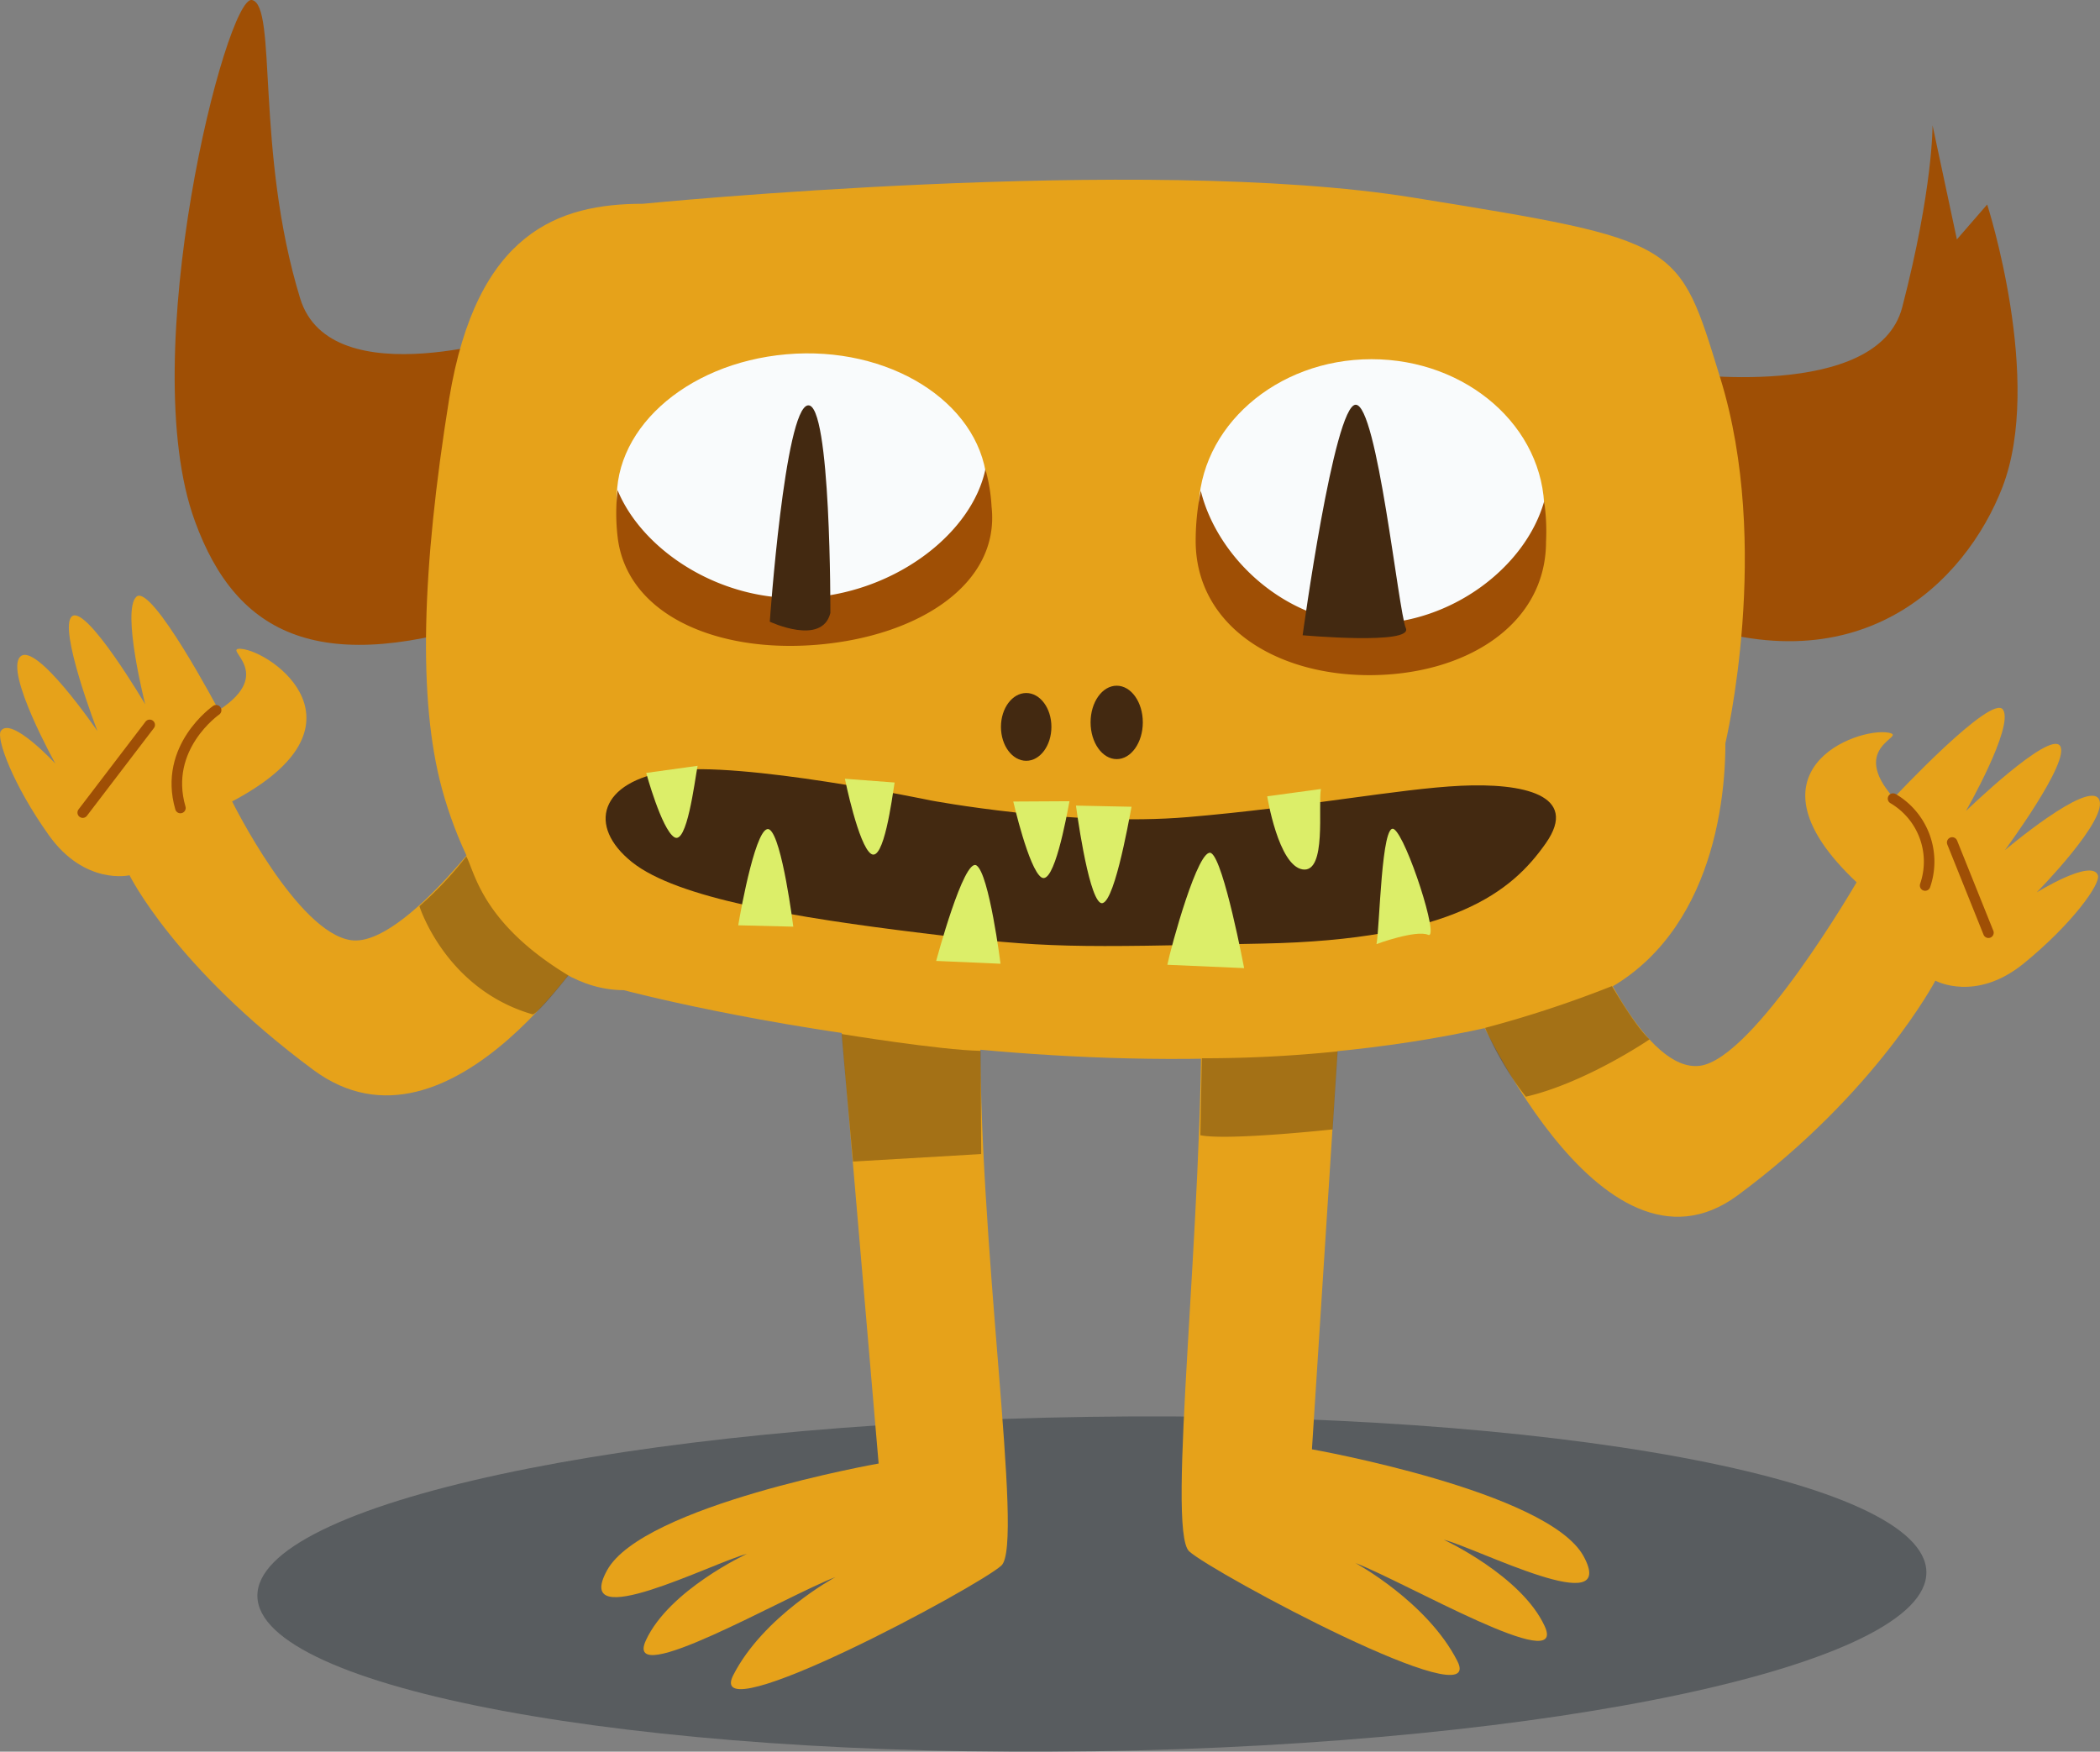 <svg xmlns="http://www.w3.org/2000/svg" viewBox="0 0 201.03 167.71"><rect x="0" y="0" width="201.03" height="167.71" fill="#808080" stroke="none"/><defs><style>.cls-1{fill:#1d262d;}.cls-1,.cls-8{opacity:0.4;isolation:isolate;}.cls-2{fill:#9f4f05;}.cls-3{fill:#e6a21a;}.cls-4,.cls-8{fill:#432911;}.cls-5{fill:none;stroke:#9f4f05;stroke-linecap:round;stroke-linejoin:round;stroke-width:1.01px;}.cls-6{fill:#dcee69;}.cls-7{fill:#f9fbfc;}</style></defs><title>Asset11</title><g id="Layer_2" data-name="Layer 2"><g id="OBJECTS"><path class="cls-1" d="M24.64,152.82c-.13-8.85,35.54-16.53,79.66-17.17s80,6,80.11,14.86S148.88,167,104.76,167.67,24.77,161.66,24.64,152.82Z"/><path class="cls-2" d="M24.12,0c-2.44-.53-11.26,34.1-5.46,49.9,4,11,12.08,15,29.29,9.16l2.22-27.13s-18.52,6.2-21.44-3.37C24.42,14.47,26.56.53,24.12,0Z"/><path class="cls-2" d="M160.55,35.71s19.2,2.77,21.55-6.3C185.06,18,185,12,185,12l2.33,10.92,2.9-3.34s5.43,16.83,1.45,27.09c-3.46,8.93-13.76,19.75-32.14,12.15Z"/><path class="cls-3" d="M61.55,19.51s47.9-4.76,73.68-.6,25.42,4.2,29.44,17.25c5,16.11.5,35,.5,35,0,8-2.54,21.23-15,25.15C111,108.55,59.72,94.8,59.72,94.8c-8,0-14.72-9.38-17.42-19.31C40,67,40.37,54.52,43,38.17,45.63,22.18,53.51,19.51,61.55,19.51Z"/><path class="cls-3" d="M80.39,96.7l3.72,43.42s-22.59,4-26,10.23,10.13-.74,13.39-1.58c0,0-7.44,3.44-9.67,8.28s13.29-4.19,18.13-6.05c0,0-6.88,3.72-9.77,9.39s23.44-8.46,25.67-10.5-2.33-31.15-2-52.82Z"/><path class="cls-3" d="M128.39,95.09l-2.8,43.67s22.59,4,26,10.23-10.13-.74-13.39-1.58c0,0,7.44,3.44,9.67,8.28s-13.29-4.19-18.13-6.05c0,0,6.88,3.72,9.77,9.39s-23.44-8.46-25.67-10.5,1.43-31.78,1.15-53.44Z"/><path class="cls-3" d="M140.89,95.81s12.2,28.43,25.46,18.63,18.92-20.55,18.92-20.55,3.84,2.11,8.45-1.64,7.4-7.64,7.11-8.45c-.59-1.63-5.86,1.64-5.86,1.64s7-7.11,5.95-8.94-9,4.9-9,4.9,6.33-8.55,5.28-10-9,6.24-9,6.24,4.61-8.06,3.55-9.69-10.47,8.45-10.47,8.45c-4.41-5,1.42-5.88-.48-6.25-3-.57-14.4,3.65-3.07,14.32,0,0-9.8,16.9-15,17.57s-10.28-11.52-10.28-11.52Z"/><path class="cls-3" d="M57.32,89.26s-14.07,23-27.33,13.17S12.4,83.8,12.4,83.8s-4.27,1-7.72-3.83-5.09-9.34-4.59-10c1-1.41,5.21,3.14,5.21,3.14S.43,64.35,1.94,62.87,9.33,70,9.33,70,5.5,60.07,6.9,59s7,8.43,7,8.43-2.29-9-.84-10.3S20.94,68,20.94,68c5.59-3.63.2-6,2.13-5.88,3,.23,12.91,7.35-.85,14.61,0,0,6.24,12.62,11.42,13.29s14.5-12.57,14.5-12.57Z"/><path class="cls-4" d="M89.07,76.63s13.47,2.55,24.64,1.6,20.21-2.72,26.13-3,11.39.86,8.14,5.5-8.85,9.25-27.12,9.61-20.39.49-32.57-1S64.82,86,60.5,82.54s-3.09-7.73,3.64-8.73S89.07,76.63,89.07,76.63Z"/><path class="cls-4" d="M95.82,69.59c0-1.79,1.09-3.24,2.42-3.24s2.41,1.45,2.41,3.24-1.08,3.25-2.41,3.25S95.82,71.39,95.82,69.59Z"/><path class="cls-4" d="M104.4,69.16c0-1.94,1.12-3.51,2.5-3.51s2.5,1.57,2.5,3.51-1.12,3.52-2.5,3.52S104.4,71.1,104.4,69.16Z"/><path class="cls-5" d="M181.22,76.46a7,7,0,0,1,3.07,8.32"/><path class="cls-5" d="M20.69,68s-5.11,3.54-3.42,9.36"/><path class="cls-5" d="M186.88,80.66l3.47,8.64"/><path class="cls-5" d="M14.33,69.4,7.92,77.8"/><path class="cls-6" d="M61.86,74s1.46,5.36,2.68,6.15,1.94-5.25,2.24-6.83Z"/><path class="cls-6" d="M80.88,74.56s1.3,6.4,2.51,7.19,2-5.25,2.25-6.83Z"/><path class="cls-6" d="M97,76.74S98.48,83.2,99.69,84s2.39-5.71,2.69-7.29Z"/><path class="cls-6" d="M103,77.13s1.11,8.5,2.32,9.29,2.7-7.6,3-9.18Z"/><path class="cls-6" d="M75.94,88.72s-1.06-8.5-2.27-9.29-2.74,7.58-3,9.16Z"/><path class="cls-6" d="M95.78,92.27s-1.09-8.62-2.3-9.41S89.62,92,89.62,92Z"/><path class="cls-6" d="M119.1,92.69s-1.93-10.22-3.14-11-3.9,9.1-4.21,10.68Z"/><path class="cls-6" d="M136.71,89.5c1.15.53-2.05-9.32-3.26-10.11s-1.37,9.42-1.68,11C131.77,90.38,135.56,89,136.71,89.5Z"/><path class="cls-6" d="M121.31,76.24s1.06,6.64,3.39,7,1.45-6.12,1.75-7.7Z"/><path class="cls-7" d="M114.74,48.93c0-8,7.41-14.54,16.55-14.54s16.55,6.51,16.55,14.54-7.41,14.53-16.55,14.53S114.74,57,114.74,48.93Z"/><path class="cls-7" d="M59.11,48.77c-.83-7.39,6.41-14,16.18-14.85s18.34,4.52,19.16,11.91S88,59.86,78.28,60.67,59.93,56.15,59.11,48.77Z"/><path class="cls-2" d="M147.82,48c-1.79,6.32-8.91,11.72-16.66,11.72-7.93,0-14.59-6.19-16.21-12.72a23.63,23.63,0,0,0-.49,4.78c0,8,7.49,12.86,16.63,12.86S148,59.87,148,51.85A20.13,20.13,0,0,0,147.82,48Z"/><path class="cls-2" d="M94.33,44.93c-1.26,6-8.31,11.58-16.59,12.27-8.46.7-16.21-4.4-18.62-10.27a19.38,19.38,0,0,0,0,4.44c.83,7.39,9.33,11.17,19.09,10.36S95.75,55.89,94.92,48.5A16.24,16.24,0,0,0,94.33,44.93Z"/><path class="cls-4" d="M124.7,60.82s3-22,5.07-22.07,4.09,19.76,4.81,21.39S124.7,60.82,124.7,60.82Z"/><path class="cls-4" d="M73.69,59.52s1.43-20.41,3.65-20.71,2.15,19.88,2.15,19.88C78.69,61.88,73.69,59.52,73.69,59.52Z"/><path class="cls-8" d="M80.57,99s9.44,1.54,13.3,1.61l.06,9.88-12.27.72S80.79,101.72,80.57,99Z"/><path class="cls-8" d="M44.64,82c.8,1.41,1.44,6.35,9.77,11.39,0,0-3,3.83-3.45,3.72-8.33-2.42-10.81-10.35-10.81-10.35A35.52,35.52,0,0,0,44.64,82Z"/><path class="cls-8" d="M115.05,101.32a125.38,125.38,0,0,0,13-.66l-.48,7.47s-10,1.09-12.66.56Z"/><path class="cls-8" d="M142.17,98.41a107.31,107.31,0,0,0,12.14-4s2.28,3.94,3.6,5.1c0,0-6.1,4.16-11.84,5.49A29.82,29.82,0,0,1,142.17,98.41Z"/></g></g></svg>